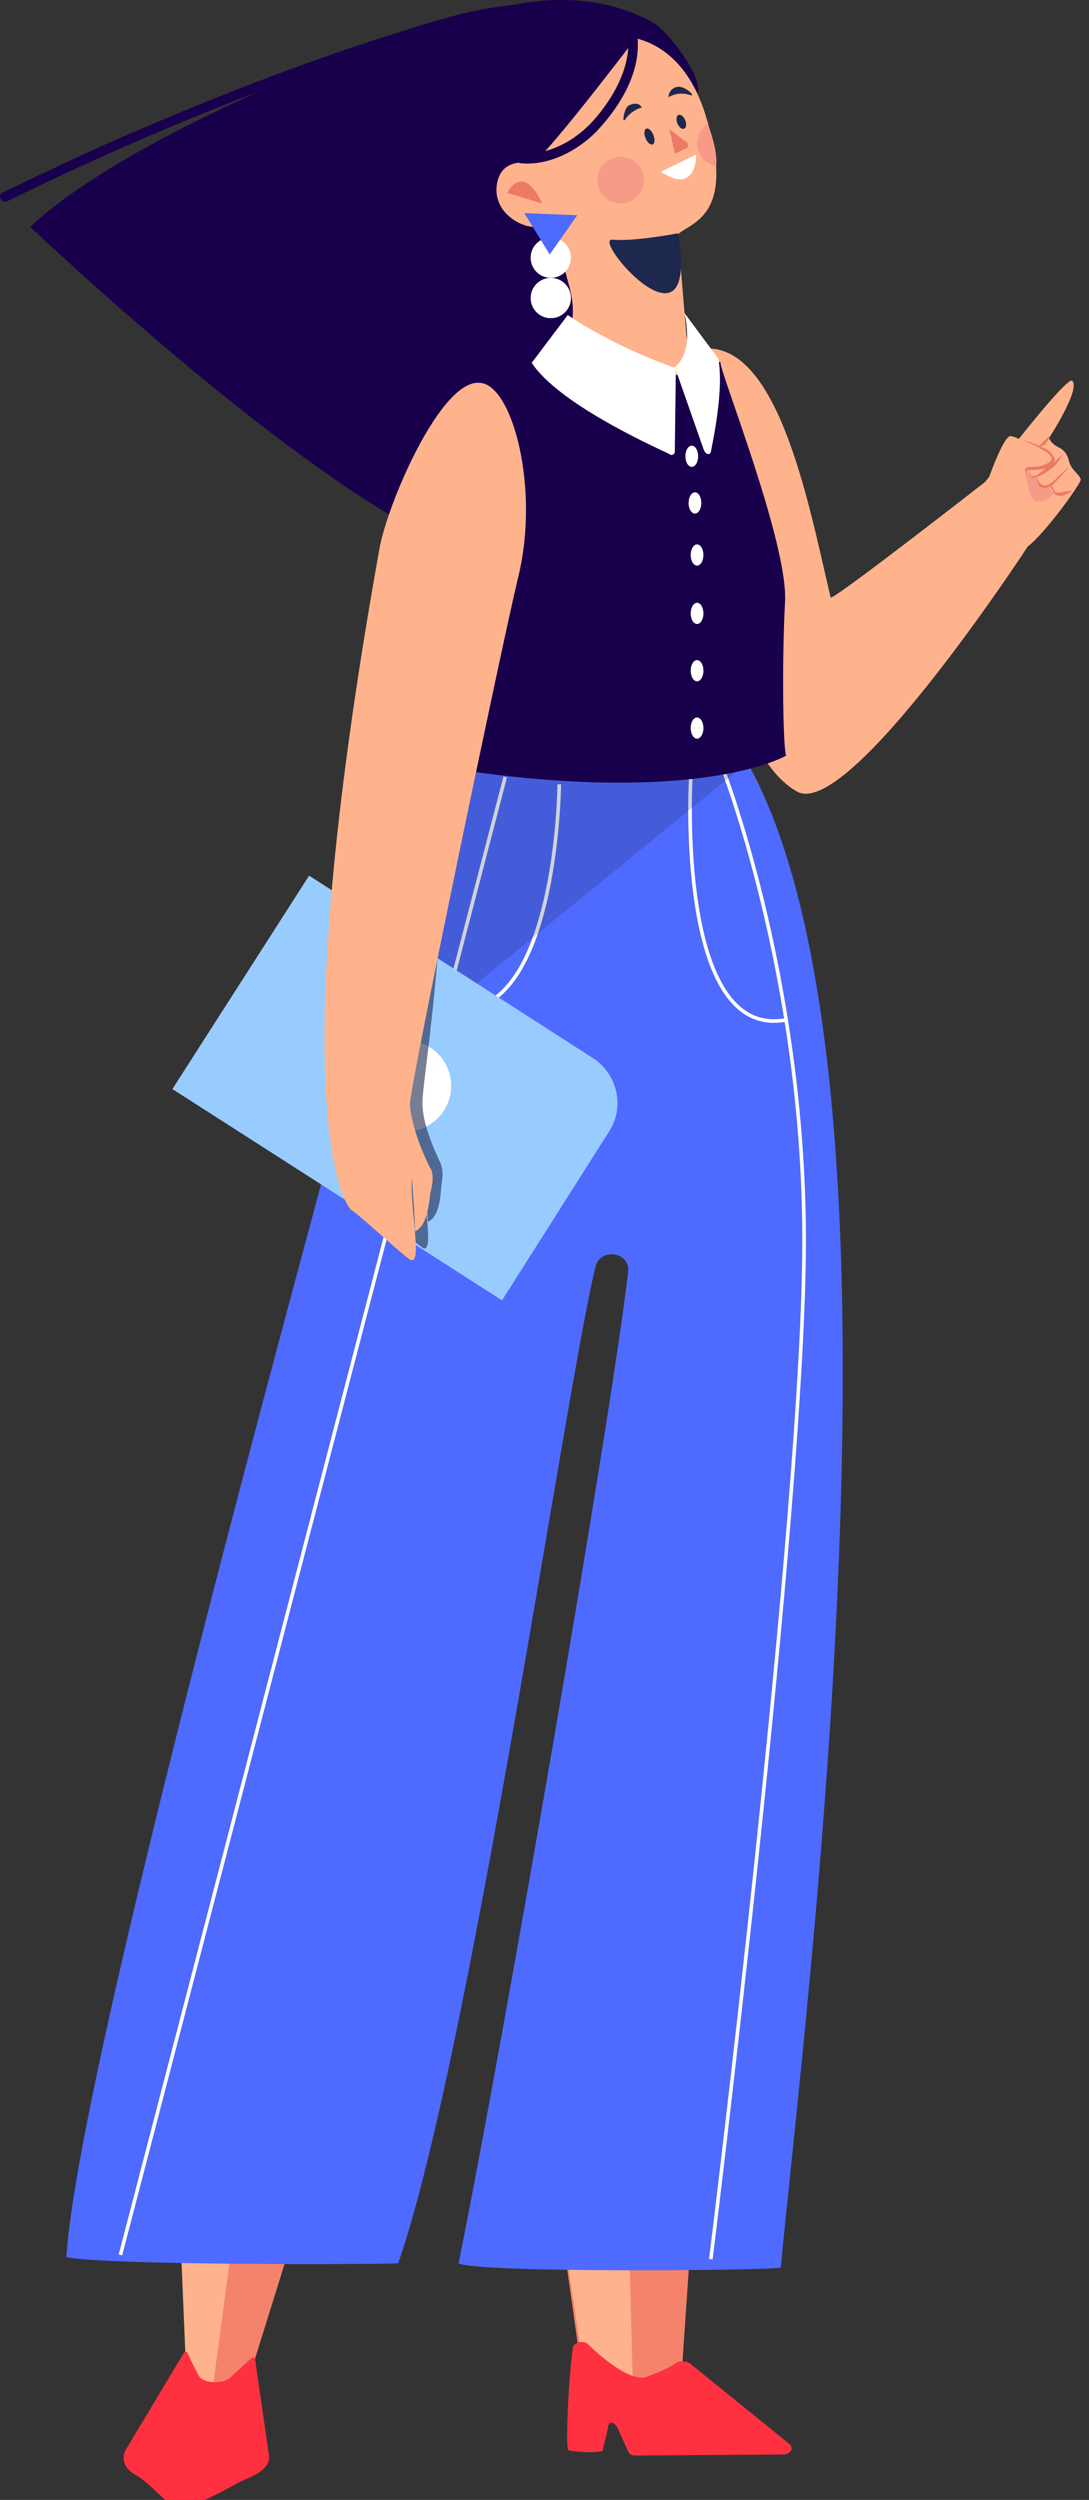 <svg width="95" height="218" viewBox="0 0 95 218" fill="none" xmlns="http://www.w3.org/2000/svg">
    <rect x="0" y="0" width="95" height="218" fill="#333333" stroke="none"/>
    <path d="M89.659 47.656C89.659 47.656 73.754 72.007 69.409 68.951C69.409 68.951 62.474 65.433 64.97 51.082C64.97 49.693 64.97 48.767 64.97 48.489C64.97 48.489 63.861 34.323 61.549 31.453C61.271 31.175 60.532 30.527 60.624 30.527C67.744 28.768 70.518 43.86 72.46 52.1C72.552 52.47 85.96 42.008 85.96 42.008C85.96 42.008 93.08 32.657 93.542 33.212C94.282 33.953 91.508 38.212 91.508 38.212C91.508 38.212 91.693 38.675 92.248 38.953C92.802 39.23 93.08 39.508 93.265 40.249C93.45 40.989 94.189 41.36 94.282 41.823C94.282 42.193 91.138 46.545 89.659 47.656Z"
          fill="#FEB38C"/>
    <path d="M86.145 42.008C86.145 42.008 87.532 37.934 88.18 38.027C88.735 38.119 91.416 39.323 91.324 40.341C91.231 41.36 89.012 40.527 89.012 40.527C89.012 40.527 89.474 42.841 88.272 43.119C87.163 43.397 86.145 42.008 86.145 42.008Z"
          fill="#FEB38C"/>
    <path d="M89.659 40.341C89.659 40.341 89.567 41.36 90.399 41.545C90.399 41.545 90.584 42.656 91.693 42.378C91.693 42.378 91.416 42.841 92.063 42.934C92.063 42.934 89.289 45.989 89.659 40.341Z"
          fill="#F79A88"/>
    <path d="M89.104 38.305C89.659 38.49 90.214 38.675 90.768 38.953C91.046 39.045 91.323 39.138 91.601 39.416C91.693 39.508 91.878 39.693 91.971 39.879C92.063 40.064 91.971 40.342 91.785 40.527C91.231 40.99 90.491 40.99 89.936 40.99C89.751 40.99 89.566 40.99 89.566 40.99C89.566 40.897 89.566 41.175 89.566 41.267L89.659 42.193L89.474 41.267C89.474 41.082 89.381 40.99 89.474 40.804C89.659 40.712 89.751 40.712 89.936 40.712C90.491 40.712 91.138 40.619 91.601 40.249C91.693 40.156 91.785 39.971 91.693 39.879C91.693 39.786 91.508 39.601 91.416 39.508C91.138 39.323 90.861 39.23 90.676 39.045L89.104 38.305Z"
          fill="#EC7A65"/>
    <path d="M91.508 38.027C91.508 38.119 91.508 38.304 91.416 38.397C91.323 38.49 91.323 38.582 91.231 38.675C91.138 38.767 91.046 38.86 90.953 38.86C90.861 38.953 90.768 38.953 90.584 38.953C90.861 38.675 91.231 38.304 91.508 38.027Z"
          fill="#EC7A65"/>
    <path d="M92.71 39.601C92.525 39.879 92.432 40.156 92.155 40.434C91.97 40.712 91.693 40.897 91.415 41.082C91.138 41.267 90.86 41.453 90.583 41.545C90.398 41.638 90.213 41.638 90.028 41.638C89.843 41.638 89.658 41.453 89.566 41.36C89.751 41.638 90.121 41.545 90.398 41.453C90.675 41.267 90.953 41.082 91.138 40.897C91.878 40.434 92.34 39.971 92.71 39.601Z"
          fill="#EC7A65"/>
    <path d="M90.398 41.545C90.583 41.916 90.676 42.193 90.953 42.286C91.138 42.378 91.508 42.286 91.693 42.101C91.97 41.916 92.248 41.638 92.433 41.453C92.71 41.175 92.987 40.99 93.265 40.712C93.08 40.99 92.803 41.267 92.525 41.545C92.248 41.823 92.063 42.101 91.785 42.286C91.508 42.471 91.138 42.656 90.768 42.471C90.491 42.286 90.491 41.823 90.398 41.545Z"
          fill="#EC7A65"/>
    <path d="M91.693 42.193C91.785 42.379 91.878 42.564 91.97 42.749C92.063 42.842 92.063 42.934 92.155 42.934C92.155 42.934 92.248 42.934 92.34 42.934C92.525 42.934 92.71 42.934 92.895 42.842C93.172 42.842 93.265 42.842 93.542 42.749C93.45 42.934 93.172 43.027 92.988 43.119C92.803 43.212 92.525 43.304 92.34 43.212C92.248 43.212 92.063 43.212 92.063 43.119C91.97 43.027 91.97 42.934 91.878 42.842C91.693 42.564 91.6 42.379 91.693 42.193Z"
          fill="#EC7A65"/>
    <path d="M44.905 40.712C44.905 40.712 35.473 39.601 36.583 39.045C37.692 38.489 45.645 35.527 47.124 34.601C48.696 33.675 49.713 33.86 49.713 33.86L60.901 7.935C61.086 6.454 58.312 2.75 57.018 2.01C53.319 -0.12 48.881 -0.398 44.72 0.436C31.22 3.213 9.86 12.842 2.647 19.787C2.647 19.787 34.918 50.526 45.459 49.045"
          fill="#18004C"/>
    <path d="M0.613 17.565C7.548 14.139 14.761 10.991 21.973 8.213C27.891 5.898 33.901 3.769 40.004 2.287C42.223 1.732 44.443 1.269 46.662 1.176C47.217 1.176 47.217 0.343 46.662 0.343C42.038 0.343 37.323 2.01 32.977 3.399C26.042 5.621 19.199 8.306 12.449 11.176C8.288 12.935 4.22 14.88 0.151 16.824C-0.219 17.102 0.151 17.75 0.613 17.565Z"
          fill="#18004C"/>
    <path d="M46.754 13.768C46.754 13.954 46.569 14.139 46.384 14.139C45.552 14.139 43.61 13.954 43.333 16.176C43.055 18.398 45.182 19.694 46.477 19.787C46.846 19.787 47.679 19.879 47.956 20.157C48.696 20.99 49.066 22.842 49.713 25.157C51.008 30.249 47.031 32.564 47.031 32.564C47.031 32.564 60.347 39.138 60.162 32.564C60.162 32.564 59.145 20.527 59.145 20.435C60.162 19.416 64.23 18.953 61.641 10.342C59.33 2.38 53.504 2.935 52.025 3.213C50.823 3.398 46.477 3.676 46.754 13.768Z"
          fill="#FEB38C"/>
    <path d="M56.186 2.38C56.186 2.38 48.048 13.12 46.661 14.046C46.569 14.046 41.021 0.899 56.186 2.38Z"
          fill="#18004C"/>
    <path d="M44.258 16.824C44.258 16.824 45.552 14.046 47.309 17.75L44.258 16.824Z" fill="#EC7A65"/>
    <path d="M54.187 17.742C55.31 17.716 56.2 16.784 56.175 15.659C56.149 14.535 55.218 13.644 54.095 13.669C52.972 13.694 52.082 14.627 52.107 15.751C52.133 16.876 53.064 17.767 54.187 17.742Z"
          fill="#F79A88"/>
    <path d="M62.474 14.509C61.549 14.324 60.901 13.583 60.809 12.565C60.809 11.824 61.179 11.176 61.734 10.806C61.734 10.806 62.658 13.028 62.474 14.509Z"
          fill="#F79A88"/>
    <path d="M60.716 13.491L57.665 14.972C57.665 14.972 59.145 16.083 59.977 15.435C60.809 14.879 60.716 13.491 60.716 13.491Z"
          fill="white"/>
    <path d="M58.405 11.269L58.867 13.398L59.884 12.935C60.069 12.843 60.069 12.565 59.977 12.472L58.405 11.269Z"
          fill="#EC7A65"/>
    <path d="M54.521 10.435C54.244 10.806 54.429 9.509 54.799 9.232C55.261 8.954 55.816 8.954 56.001 9.417C56.093 9.324 55.169 9.509 54.521 10.435Z"
          fill="#1E274D"/>
    <path d="M60.255 8.306C60.717 8.398 59.792 7.565 59.238 7.565C58.683 7.565 58.313 8.028 58.313 8.491C58.406 8.398 59.238 7.935 60.255 8.306Z"
          fill="#1E274D"/>
    <path d="M56.932 12.593C57.121 12.516 57.151 12.146 56.998 11.767C56.845 11.388 56.567 11.142 56.378 11.219C56.188 11.296 56.159 11.665 56.312 12.044C56.465 12.424 56.742 12.669 56.932 12.593Z"
          fill="#1E274D"/>
    <path d="M59.676 11.225C59.865 11.149 59.91 10.818 59.776 10.486C59.642 10.154 59.38 9.947 59.191 10.023C59.002 10.1 58.957 10.431 59.09 10.763C59.224 11.095 59.486 11.302 59.676 11.225Z"
          fill="#1E274D"/>
    <path d="M59.144 20.342C59.144 20.342 55.353 21.083 53.411 20.898C51.562 20.805 61.086 31.823 59.144 20.342Z"
          fill="#1E274D"/>
    <path d="M54.799 3.398C54.984 5.991 53.412 8.676 51.747 10.528C50.175 12.287 47.771 13.583 45.367 13.398C44.812 13.305 44.905 14.139 45.367 14.231C47.956 14.509 50.638 13.028 52.302 11.176C54.151 9.139 55.816 6.361 55.631 3.491C55.631 2.843 54.799 2.843 54.799 3.398Z"
          fill="#18004C"/>
    <path d="M48.049 24.231C49.019 24.231 49.806 23.443 49.806 22.472C49.806 21.5 49.019 20.712 48.049 20.712C47.079 20.712 46.292 21.5 46.292 22.472C46.292 23.443 47.079 24.231 48.049 24.231Z"
          fill="white"/>
    <path d="M48.049 27.749C49.019 27.749 49.806 26.962 49.806 25.99C49.806 25.018 49.019 24.231 48.049 24.231C47.079 24.231 46.292 25.018 46.292 25.99C46.292 26.962 47.079 27.749 48.049 27.749Z"
          fill="white"/>
    <path d="M50.361 18.768L47.956 22.194L45.737 18.583L50.361 18.768Z" fill="#4F6AFF"/>
    <path d="M49.159 195.613L50.638 206.075C50.638 206.075 52.95 213.019 55.169 210.334C57.388 207.649 59.515 206.26 59.515 206.26L60.255 195.427L49.159 195.613Z"
          fill="#F5836B"/>
    <path d="M54.892 195.983L55.262 210.149C55.262 210.149 48.327 211.167 50.916 206.538L49.437 196.724L54.892 195.983Z"
          fill="#FEB38C"/>
    <path d="M25.303 195.89L22.067 206.26C22.067 206.26 19.57 208.39 18.738 208.39C17.073 208.297 16.241 205.519 16.241 205.519L15.964 195.89H25.303Z"
          fill="#F5836B"/>
    <path d="M20.586 193.113L18.274 210.334C18.274 210.334 13.651 211.538 16.24 206.908L15.685 193.668L20.586 193.113Z"
          fill="#FEB38C"/>
    <path d="M60.162 206.075L68.854 213.112C69.316 213.482 68.946 214.038 68.299 214.038L55.446 214.13C55.169 214.13 54.891 214.038 54.799 213.76L53.874 211.723C53.597 211.167 53.042 211.075 53.042 211.723L52.58 213.667C52.58 213.945 49.528 213.852 49.528 213.575C49.343 211.908 49.713 206.26 49.991 204.686C49.991 204.501 50.268 204.316 50.545 204.223C50.823 204.223 51.1 204.223 51.285 204.408C52.117 205.242 54.891 207.742 56.371 207.279C57.388 206.908 58.682 206.353 59.052 205.982C59.422 205.89 59.885 205.89 60.162 206.075Z"
          fill="#FF3040"/>
    <path d="M16.056 205.149L11.063 213.482C10.508 214.316 10.785 215.241 11.802 215.797C13.374 216.723 14.576 218.575 15.594 218.575C17.35 218.667 20.124 216.723 21.696 216.075C22.806 215.612 23.638 214.964 23.453 214.038L22.251 205.705C22.251 205.612 22.066 205.52 21.974 205.612L20.032 207.371C19.385 207.927 17.72 207.834 17.35 207.186C17.073 206.723 16.333 205.149 16.333 205.149C16.333 205.057 16.148 205.057 16.056 205.149Z"
          fill="#FF3040"/>
    <path d="M40.467 66.174C36.675 72.84 34.734 77.655 32.607 86.173C30.11 95.987 6.901 178.947 5.792 196.816C8.843 197.557 32.792 197.464 34.734 197.372C40.929 179.595 49.251 121.727 51.932 110.524C52.302 108.764 54.984 109.135 54.799 110.894C53.319 123.671 43.98 177.65 40.004 197.372C41.669 198.205 66.265 198.02 68.114 197.742C70.148 175.799 80.967 92.561 64.693 65.618C57.111 64.6 47.956 65.989 40.467 66.174Z"
          fill="#4F6AFF"/>
    <path d="M62.936 66.729C62.936 66.729 70.148 84.969 70.148 108.209C70.148 131.449 62.011 197.001 62.011 197.001"
          stroke="white" stroke-width="0.314" stroke-miterlimit="10"/>
    <path d="M10.507 196.631L44.073 67.748" stroke="white" stroke-width="0.314" stroke-miterlimit="10"/>
    <path d="M48.789 68.396C48.789 68.396 48.604 89.691 39.08 87.932" stroke="white" stroke-width="0.314"
          stroke-miterlimit="10"/>
    <path d="M68.484 88.951C58.96 90.617 60.255 67.933 60.255 67.933" stroke="white" stroke-width="0.314"
          stroke-miterlimit="10"/>
    <path opacity="0.21"
          d="M64.693 66.914L33.809 92.099C33.809 92.099 33.624 75.988 39.08 65.711L64.693 66.914Z"
          fill="#1E274D"/>
    <path d="M62.844 31.546C62.659 32.101 68.761 47.286 68.484 52.471C68.207 57.656 68.299 65.155 68.577 65.896C68.577 65.896 60.902 70.433 38.617 66.914C31.775 60.896 37.785 40.527 40.097 34.138C40.097 34.138 44.443 31.916 46.385 31.823C46.385 31.731 54.522 34.971 62.844 31.546Z"
          fill="#18004C"/>
    <path d="M46.384 31.638L49.528 27.471C49.528 27.471 53.319 30.156 58.96 32.1L58.867 39.415C58.867 39.6 58.59 39.785 58.405 39.6C56.648 38.767 48.696 35.156 46.384 31.638Z"
          fill="white"/>
    <path d="M59.699 27.286C59.699 27.286 60.624 30.62 58.867 32.008L61.364 39.138C61.549 39.693 61.919 39.693 62.011 39.416C62.381 37.564 63.121 33.675 62.658 31.268L59.699 27.286Z"
          fill="white"/>
    <path d="M60.347 40.712C60.653 40.712 60.902 40.297 60.902 39.786C60.902 39.275 60.653 38.86 60.347 38.86C60.04 38.86 59.792 39.275 59.792 39.786C59.792 40.297 60.04 40.712 60.347 40.712Z"
          fill="white"/>
    <path d="M60.625 44.786C60.931 44.786 61.179 44.371 61.179 43.86C61.179 43.349 60.931 42.934 60.625 42.934C60.318 42.934 60.07 43.349 60.07 43.86C60.07 44.371 60.318 44.786 60.625 44.786Z"
          fill="white"/>
    <path d="M60.809 49.322C61.116 49.322 61.364 48.908 61.364 48.397C61.364 47.885 61.116 47.471 60.809 47.471C60.503 47.471 60.254 47.885 60.254 48.397C60.254 48.908 60.503 49.322 60.809 49.322Z"
          fill="white"/>
    <path d="M60.809 54.415C61.116 54.415 61.364 54.001 61.364 53.489C61.364 52.978 61.116 52.563 60.809 52.563C60.503 52.563 60.254 52.978 60.254 53.489C60.254 54.001 60.503 54.415 60.809 54.415Z"
          fill="white"/>
    <path d="M60.809 59.414C61.116 59.414 61.364 59 61.364 58.489C61.364 57.977 61.116 57.563 60.809 57.563C60.503 57.563 60.254 57.977 60.254 58.489C60.254 59 60.503 59.414 60.809 59.414Z"
          fill="white"/>
    <path d="M60.809 64.414C61.116 64.414 61.364 64 61.364 63.489C61.364 62.977 61.116 62.563 60.809 62.563C60.503 62.563 60.254 62.977 60.254 63.489C60.254 64 60.503 64.414 60.809 64.414Z"
          fill="white"/>
    <path d="M43.795 113.394L15.038 94.969L26.966 76.358L51.747 92.284C53.874 93.672 54.521 96.543 53.134 98.672L43.795 113.394Z"
          fill="#98CCFE"/>
    <path d="M35.381 98.672C37.577 98.672 39.357 96.89 39.357 94.691C39.357 92.492 37.577 90.71 35.381 90.71C33.185 90.71 31.405 92.492 31.405 94.691C31.405 96.89 33.185 98.672 35.381 98.672Z"
          fill="white"/>
    <path opacity="0.6"
          d="M33.624 79.969C33.624 79.969 29.001 82.099 32.607 95.246C32.792 95.987 32.977 96.728 32.792 97.468L31.96 103.116C31.867 103.764 31.775 104.505 32.237 104.875C32.885 105.338 36.491 108.672 36.953 108.857C37.878 109.135 36.861 104.69 37.046 102.376C37.046 101.913 37.138 103.857 37.23 104.69L37.323 106.542C38.433 106.079 38.433 103.95 38.525 103.209C38.71 102.283 38.525 101.635 38.433 101.45C37.97 100.431 36.953 98.302 36.861 96.45C36.768 95.339 37.508 91.265 38.155 83.765L33.624 79.969Z"
          fill="#1E274D"/>
    <path d="M33.069 48.026C24.47 96.08 30.018 105.153 30.665 105.524C31.405 105.987 35.381 109.69 35.843 109.875C36.86 110.246 35.751 105.339 35.935 102.746C35.935 102.283 36.028 104.413 36.12 105.339L36.213 107.375C37.415 106.82 37.415 104.505 37.6 103.765C37.877 102.746 37.692 102.005 37.507 101.82C36.953 100.709 35.935 98.394 35.751 96.357C35.658 95.154 43.795 56.174 45.182 50.433C47.124 42.656 44.72 33.675 41.946 33.397C38.525 32.842 33.716 44.045 33.069 48.026Z"
          fill="#FEB38C"/>
</svg>
